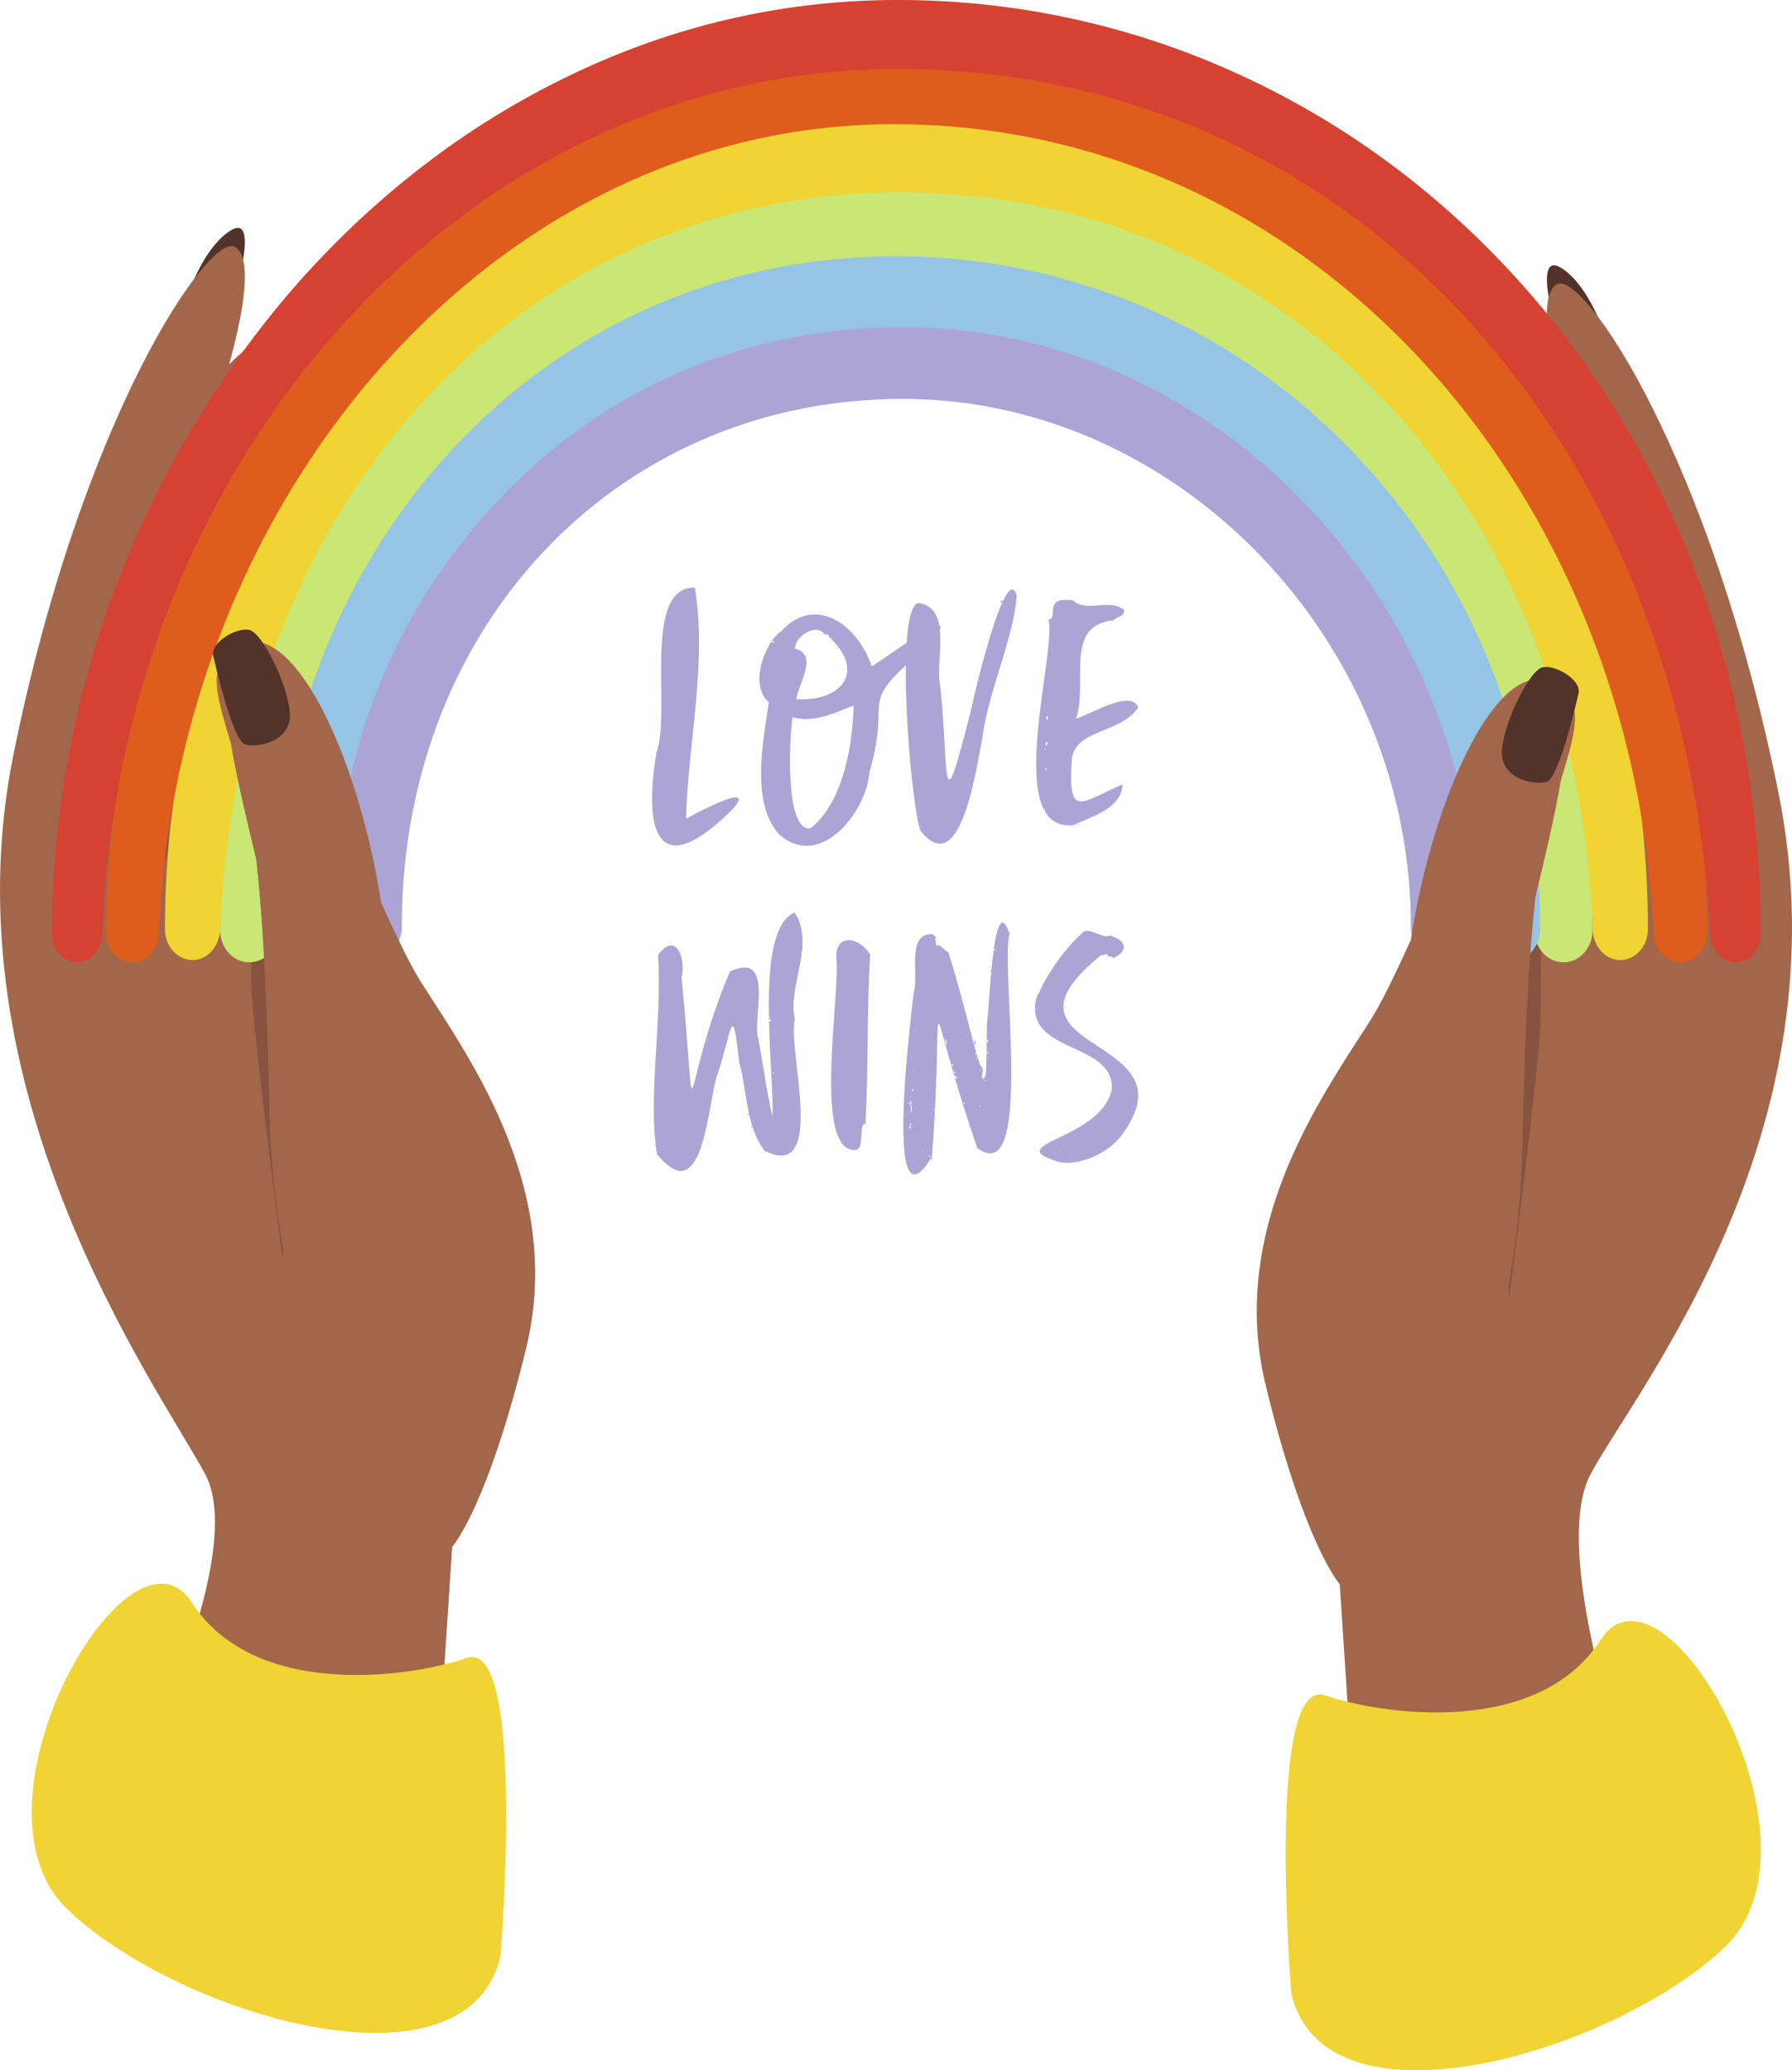 <svg xmlns="http://www.w3.org/2000/svg" width="935.1" height="1080" viewBox="0.015 -0 935.078 1079.975" style=""><g><g data-name="Слой 2"><g data-name="Pride31_456896746"><path fill="#a2674b" d="M795.3 300.1l4.6 233.4 67.8 14.2 9.1-230-81.5-17.6z"></path><path d="M853.9 385.4s-39.5-134.2-89.5-135.6c0 0-15.1-2.9 7.8 43.4s54.3 79.1 36 132.7-15.8 179.6-15.8 179.6l96.5-71z" fill="#a2674b"></path><path d="M798 270.1s15.1 67.6 6.1 120.7 3.5 146.9 3.5 146.9l61.7-15.6a157.2 157.2 0 0 0-16.1-191.5z" fill="#87533f"></path><path d="M841 185.1s-9-34.3-26.1-45.2-.3 40.8-.3 40.8z" fill="#523329"></path><path d="M821 219s-19.9-29.4-39.7-34 13.4 38.6 13.4 38.6z" fill="#523329"></path><path d="M897.1 446.3l-12.7-117.4s-48-120-90.7-134.5 16 80.9 26.7 157.7S758 659 758 659a200.4 200.4 0 0 0 139.1-212.7z" fill="#a2674b"></path><path d="M833.6 232s33.8 156 21.2 204.4 15.3 65.4 15.3 65.4l18.8-62.3s57.4-101.4-55.3-207.5z" fill="#87533f"></path><path d="M863.5 965.2s-58.6-150.3-33.3-196.6S963.5 589 928 413.4 825.9 140.6 812.4 148.3s2.6 62.4 11 87.5 27.9 184.4 26.2 203.7S767.7 589 766 625.7s8.5 359.1 8.5 359.1z" fill="#a2674b"></path><path d="M803.8 420.9s.6 90.8 0 113.4-16.3 142.5-16.3 142.5l-41.9-27.5z" fill="#87533f"></path><path fill="#a2674b" d="M139.7 280.6L135.1 514l-67.8 14.1-9-229.9 81.4-17.6z"></path><path d="M81.1 365.9s39.5-134.2 89.5-135.6c0 0 15.1-2.9-7.8 43.4s-54.3 79.1-36 132.7S142.6 586 142.6 586l-96.5-71z" fill="#a2674b"></path><path d="M137 250.6s-15.1 67.6-6.1 120.7-.3 152-.3 152l-64.9-20.7a157.2 157.2 0 0 1 16.1-191.5z" fill="#87533f"></path><path d="M94 165.6s9-34.3 26.1-45.2.3 40.8.3 40.8z" fill="#523329"></path><path d="M114 199.5s19.9-29.4 39.7-34-13.4 38.6-13.4 38.6z" fill="#523329"></path><path d="M37.9 426.8l12.7-117.4s48-120 90.7-134.5-16 80.9-26.7 157.7 62.5 306.9 62.5 306.9h-.1A200.4 200.4 0 0 1 37.9 426.8z" fill="#a2674b"></path><path d="M101.4 212.4s-28.8 151-16.2 199.4-20.3 70.5-20.3 70.5L46.1 420s-57.4-101.4 55.3-207.6z" fill="#87533f"></path><path d="M58.3 952.9s73.9-137.9 48.6-184.3S-28.5 569.5 7 393.8s102.1-272.7 115.6-265-2.6 62.4-11 87.5-37.5 190-35.9 209.3 91.6 143.9 93.3 180.6-8.5 359-8.5 359z" fill="#a2674b"></path><path d="M131.2 401.4s-.6 90.8 0 113.4 16.3 142.4 16.3 142.4l41.9-27.4z" fill="#87533f"></path><g><path d="M815.9 502c-8.4 0-15.2-7.5-15.2-16.7 0-199.7-150-349.1-332.5-349.1s-323 152.8-323 349.1c0 9.2-6.7 16.7-15.1 16.7s-15.2-7.5-15.2-16.7a415.8 415.8 0 0 1 28.6-153A388.1 388.1 0 0 1 221 208.7c33.1-35.5 71.6-63.3 114.5-82.7a336.8 336.8 0 0 1 139.6-30.1A332.3 332.3 0 0 1 614 126a348.6 348.6 0 0 1 113.1 82.8c67 73 103.9 171.2 103.9 276.5 0 9.2-6.8 16.7-15.1 16.7z" fill="#cae674"></path><path d="M845.5 500.8c-8 0-14.1-7.2-14.4-16-7.9-219.7-157.9-384.5-361.3-384.5-198.2 0-346.1 161.2-354.9 384.5-.4 8.8-6.5 16-14.4 16s-14.4-7.2-14.4-16c0-115.1 39.4-221.5 111-299.8S364.6 64.3 468.2 64.3a371 371 0 0 1 151.1 32c46.7 20.7 92.5 50.5 128.5 88.5 74.7 78.9 112.1 185.4 112.1 300 0 8.8-6.5 16-14.4 16z" fill="#efd433"></path><path d="M876.8 502c-7.6 0-13.4-6.9-13.8-15.4C852.2 255.4 685.1 64.8 466.4 64.8c-207.9 0-374 193.2-383.5 421.8-.3 8.5-6.1 15.4-13.8 15.4s-13.8-6.9-13.8-15.4a482.5 482.5 0 0 1 118.9-315.5c37.9-43 81.8-77 130.5-100.8C356 45.2 410.4 32.5 466.4 32.5a398.5 398.5 0 0 1 163.3 34.7c50.6 22.4 96 54.6 135 95.7 81.2 85.4 126 200.3 126 323.7 0 8.5-6.2 15.4-13.9 15.4z" fill="#de5d1d"></path><path d="M905.6 502c-7.3 0-12.7-6.7-13.2-14.9C879.1 230.9 706.1 36 468.3 36 243.4 36 62.1 238.6 53.5 487.1c-.3 8.2-5.9 14.9-13.2 14.9s-13.2-6.7-13.2-14.9a517.4 517.4 0 0 1 128.2-339.3c40.7-45.9 87.8-82.1 140.1-107.5C350.3 13.5 408.4 0 468.3 0a425.8 425.8 0 0 1 174 36.9c53.8 23.9 102 58.3 143.3 102.1 85.9 91.2 133.2 214.8 133.2 348.1 0 8.2-5.9 14.9-13.2 14.9z" fill="#d64232"></path><path d="M787.6 502c-8.9 0-15.6-8-16.1-17.7C761.3 308.2 638 175.1 467.6 175.1c-167.1 0-287.4 127.8-293.1 309.2-.3 9.7-7.2 17.7-16.1 17.7s-16.2-7.9-16.2-17.7c0-96.5 33.5-185.4 94.4-250.5s142.4-100.1 231-100.1a327.4 327.4 0 0 1 129.2 26.4 331.9 331.9 0 0 1 106.9 73.4c64.5 65.8 100 154.9 100 250.8 0 9.8-7.2 17.7-16.1 17.7z" fill="#95c4e6"></path><path d="M753.2 502c-9.4 0-17-8.4-17-18.8 0-149.1-121.4-275.1-265.1-275.1-149 0-261.4 118.3-261.4 275.1 0 10.4-7.6 18.8-16.9 18.8s-16.6-8.4-17-18.8c-2.8-88.4 30.8-166.8 86.5-224.6s128.9-87.9 208.8-87.9a278.8 278.8 0 0 1 115.8 25.1 303.6 303.6 0 0 1 95 67.9 320.3 320.3 0 0 1 64.4 99.4 314.8 314.8 0 0 1 23.8 120.1c0 10.4-7.6 18.8-16.9 18.8z" fill="#aca4d4"></path></g><path d="M794.4 597.8c.8-39.7 2.6-93.4 6.9-130.4 5-20.5 10-41.7 13.2-60.3 6.8-22.8 11.2-36.7 2.5-45.6-1.2-5.1-3.3-8.5-6.8-9.7-1.8-.6-4 .5-6.5 2.7-25.8-2.6-56.4 63.9-67.5 135.8-8 17.6-15.2 32.6-20.9 41.6-24.4 38.6-75.1 107.6-54.8 190.9s38.6 103.6 38.6 103.6l12.1 184.8h91.4l-15.4-340.7a463.9 463.9 0 0 0 7.2-72.7z" fill="#a2674b"></path><path d="M823.7 361.7s-9.9 44.4-16.7 46.2-25-1.7-23.2-17.5 14.4-40.3 20.8-42.2 20.8 6.3 19.1 13.5z" fill="#523329"></path><g><path d="M140.7 578.3c-.9-39.7-2.7-93.4-7-130.4-5-20.5-10-41.7-13.2-60.3-6.8-22.8-11.2-36.7-2.5-45.6 1.2-5.2 3.4-8.5 6.8-9.7 1.8-.6 4 .4 6.5 2.7 25.8-2.6 56.4 63.9 67.5 135.8 8 17.6 15.2 32.6 20.9 41.6 24.4 38.6 75.1 107.6 54.8 190.9s-38.6 103.6-38.6 103.6l-12.1 184.7h-91.4L147.8 651a465 465 0 0 1-7.1-72.7z" fill="#a2674b"></path><path d="M140.7 578.3c-.9-39.7-2.7-93.4-7-130.4-5-20.5-10-41.7-13.2-60.3-6.8-22.8-11.2-36.7-2.5-45.6 1.2-5.2 3.4-8.5 6.8-9.7 1.8-.6 4 .4 6.5 2.7 25.8-2.6 56.4 63.9 67.5 135.8 8 17.6 15.2 32.6 20.9 41.6 24.4 38.6 75.1 107.6 54.8 190.9s-38.6 103.6-38.6 103.6l-12.1 184.7h-91.4L147.8 651a465 465 0 0 1-7.1-72.7z" fill="#a2674b"></path><path d="M111.3 342.2s9.9 44.4 16.7 46.2 25.1-1.7 23.2-17.6-14.4-40.2-20.8-42.1-20.8 6.3-19.1 13.5z" fill="#523329"></path></g><path d="M261.2 1020.3s13.5-166-17.6-155.4-111 21.3-143.5-28.9-121.9 105.1-65 159.9 208.5 100.5 226.1 24.4z" fill="#efd433"></path><path d="M673.8 1039.8s-13.5-166 17.7-155.4 111.2 21.4 143.7-28.9 122.1 105.1 65.1 159.9-208.8 100.5-226.5 24.4z" fill="#efd433"></path><g fill="#aca4d4"><path d="M362.6 306.5c6.5 39.5-3.6 81.2-4.6 120.6 5.9-3.3 36.7-19.6 24.8-5.5-37 37.3-47.8 17.1-40.3-28.8 8-21-7.8-86.8 20.1-86.3zm23.7 111.1c0-.2.3-.2.4-.2s-.1.2-.4.2z"></path><path d="M482.6 338.3c-36.8 31.3-16.8 22.8-28.9 64.5-1.5 20.6-25.2 50.7-46.4 33.1-15.9-15.8-9.1-49.4-6.1-69.5-11.5-10.4-.1-33.4 6.2-36.8 17.4-19.6 39.8-4.5 47.5 18 11.2-7.1 53.4-38.1 27.7-9.3zm-79.7-2.9c.3.1 1.4-.7.8-1s-.9.5-.8 1zm2.8-3.9c-.6-.2-.5 1.3-.2.2s.5-1 .2-.2zm7.9 42.7c-1.6 9.6-4.3 59.7 9.3 57.9 17-13.3 22-42.9 22.5-64-9.9 3.7-20.1 9.1-31.8 6.1zm18.4-42.5c.8.3.6-.7 0-.6s-1.5-.6-1.7-.2c-3.4-5.8-15.2.2-15.5 7.4 12.4 3.1 2 18.2.7 26.4 23 1.6 37.4-14.2 16.5-33zm-2.5-1.4c.3-.8.5.4.2.2s-.1-.2-.2-.2zm4.5 2.2c-.4.4-.4.6 0 .5s.5-.2 0-.5zm48.6 5.8v.2c-.3 0-.3-.2 0-.2zm0 .2c.3.2.3.3.1.5s-.3.1-.1-.5zm3.1-3.1c-.4.5.1 2-1.1 1.7a1.7 1.7 0 0 1 1.1-1.7zm6.4-9.7c.1-.4.2-.4.2 0s-.1.4-.2 0z"></path><path d="M507.2 368.3c.7-4.2 17.6-75.9 23.3-57.9-1.1 21.6-14.9 50.3-18 75.3-3.2 16-11.4 74.1-32.2 47.6-5.2-14.4-13.8-117.7-.8-118.7 18.1 2.9 8 31 11.2 43.5 4.7 45.5-.2 76.9 16.5 10.2zM478 315c.3-.2.4 0 .4.4s-.4.2-.4-.4zm2.3 116.1c0-.5-.1-.5-.2 0s.2.4.2 0zm26.9-62.8h-.4c.1-.2.2-.2.4 0zm5.3-23.8c.2-.4.2-.4.2 0s0 .4-.2 0zm6.2-19.8a.5.5 0 0 1-.4.2c0-.2.1-.2.4-.2zm4-10.4c-.8-.1-.9-1.1.4-1s-.5.4-.4 1zm0 0c.1 0 .2.1.2.3s-.4-.1-.2-.3z"></path><path d="M586.5 318.1c.4 4-3.7 3.3-5.4 5.5-26.3 2.6-13.1 32.6-19.6 51.3 8.1-2.4 28.7-15.6 32.4-5.8-9.4 14.2-35.1 11-34.7 29.3-1.8 28.9 5.4 19.9 26.5 10.8-.2 12.4-16.3 16.9-25.5 21.2-37.2 4.3-9-88.5-13-107.2 5.6-.9-3.4-12.2 12.7-10 7.2 6.6 18.6-1.3 26.6 4.9zm-44.8 73.7l-.7.2c0-.1.2-.2.7-.2zm-.5-3.3c.2-.5.2-.5 0 .1s-.1.6 0-.1zm3.3 32.8c0 .7.4 0 0 0s-.6.1 0 0zm.9 1.9c0-.8-.2-1.2-.4-1.2s.1 1.2.4 1.2zm-.2-32.2c.7.6.3-.7 0-.6zm.6 10.7a1 1 0 0 0 .4-.8c-.7-.4-1.1.8-.4.8zm.4-12.6c-.1-.5.8-1.3.2-1.8s-1.4 1.3-.2 1.8zm0-13.6c.5.1 1-1.7.4-1.9s-.7.8-.4 1.9zm3.5-7.9c-.1.7-.1.8 0 .2s.1-.6 0-.2zm2.3-52.8c.1.4.2.4.2 0s-.1-.5-.2 0zM562.1 430c.4-.1.6 0 .6.4s-.7.1-.6-.4z"></path><path d="M414.6 476c11.1 16.5-3.9 38.9.2 55.6-4.1 15.3 17.1 84.9-15.7 68.8-10-12.2-9.5-34.1-13.4-46.3-3.5-32.8-3.8-16.7-10.9 5.2-5.8 14.7-6.9 73.2-31.9 42.9-5-28.6 2.7-69.6.5-104.1 9.7-12.9 14.6 2.7 12.3 12 9 92.5-1.6 60.1 25.2-3.3 23.8-11.1 11.4 25.3 14.8 34.9 2.5 13.5 4.3 27.2 7.4 40.9 1-24.9-10-97.1 11.5-106.6zm-72.7 121.7c0-.6.4-.3.4 0zm.2.4c.6.2 1 1.4.4 1.8s.3-1.3-.4-1.8zm31.6-28.9c.5-.2.4.2.4.6s-.4-.3-.4-.6zm12-12.8c.1-.6.2-.6.1.1s-.1.6-.1-.1zm.4 1c.1-.4.2-.4.2 0s-.1.4-.2 0zm4.6 23.8c.6 0-.3.9-.7.6s.4-.3.7-.6zm1.4 6.1c.6.2.7.4.3.7s-.4 0-.3-.7zm2.3 6.5c.4-.3.4-.3.1.1s-.4.3-.1-.1zm7.4-63c.3-.2-.3-1-.3-.8s0 1.2.3.8zm.4 2c0-.3 0-1.8-.6-.8s-.6.9.6.8zm1.1 27.1c.5.7.5-1.4 0-.6zm1.5-22.2c-.1-.1-.1 0-.1.3s.6-.4.1-.3zm13.1-58.6c-.4-.3.5-.2.3 0s-1.1.7-.3 0z"></path><path d="M451.6 586.3c-3.6-.9-.4 12.2-4.6 13.5-23.2 3.2-8.6-80.8-10.5-99-1.4-14.3 11.8-12.3 17.6-2.9-1.9 29.2-.8 59.2-2.5 88.4zm0 0c.3.3.3.5.1.7s-.3 0-.1-.7z"></path><path d="M486.3 603.5c-24.7 40.6-11.8-65.9-9.5-85.8 2.9-9.3-4.2-31.6 10.3-30.3-.1 1.2 1.2.9 1.5 1.8-1.4.1.5 3.6-.2 4.2 2-1.5 4.1 2.3 6.4 3.3 7.1 21.3 14.6 55.1 16.9 59.3 2.7 2.5-.4 4.5 1.4 7.2.7-1.5.8-3.4 1.1-.6.9-8.2.5-26.4 1-30.8 1.2-6.8 3.2-69.7 11.6-44.6-4.9 17.6 12.9 133.8-16.8 111.7-29.4-85.1-16.5-89.3-23.7 4.6zM474.5 576c0-.3.6-.3 0-.6s-.6.3 0 .6zm.6 12.8c-.1-.5.7-1.1 0-1.5s-.9 1.2 0 1.5zm-.2-2.1c1 .3.7-.8 0-.8zm.2-6.2c1.3-.6.1-2.6.9-3.7-1.7.3.5-2.2-.9-2.5-.3 2.3.7 4 0 6.2zm.2-8.6c.2.5.2.5.2.1s0-.6-.2-.1zm.7-20.7a.3.3 0 0 0-.5 0c.3-.1.5.6.5 0zm0 17.8c.8.7.8-1.4 0-.7zm.8-10.6c.1.6.2.6.2.1s-.1-.5-.2-.1zm.4-19c.3.4.4.4.4 0s-.1-.4-.4 0zm.4-1.8c0-.4-.1-.4-.2 0s.2.4.2 0zm-.2 50c.1.4.2.4.2 0s-.1-.5-.2 0zm2.5-7.5c.1.4.2.4.2-.1s-.1-.4-.2.1zm1.2 20.5c.3.2.4.2.4-.1s-.1-.3-.4.1zm3.5-2.5c-.2.3-.2.3.1 0s.3-.3-.1 0zm.9 5.4c0-.5-.2-.7-.7-.7s.2.8.7.7zm.8 0c-.4.2.5 2.1-.4 1.8.7-.8-.6-1.2.4-1.8zm.8-24.6c.3.4.4.4.4 0s-.1-.4-.4 0zm0 22.1c.3-.4.4-.4.4 0s-.1.4-.4 0zm.2-17c1.6.1-.2-1.3.8-1.8-1.5 0 0 1.1-.8 1.8zm1.9-48.3c0 .1-.2.2-.4.2s.1.1.4-.2zm0-41.7c.1.4.2.4.2 0s-.1-.4-.2 0zm4.7 51c.3-1 .1-2.8-1-3.3.6 1.2.4 2.3 1 3.3zm3.5 11.2a1.5 1.5 0 0 0-1-1.5c.6.5.1 1.5 1 1.5zm.2 1.8q.3.6.3 0t-.3 0zm.9 2.1c-.3-.3 0-1.4-.6-1s0 .7.6 1zm1 2.5c-.7-.3-.1-1.3-1-1.3s.4 1.9 1 1.3zm.6 3.2c-.1-.1-.2 0-.2.3s.6-.1.2-.3zm3.1 10.2c.6-.2.1-1.2-.4-.8a1.2 1.2 0 0 0 .4.8zm2.7 10.9c.3-.2.4-.1.2.4s-.5-.1-.2-.4zm.2.4c.5.1.6.6 0 .5zm2.3-44.8c.9.6.5 2 .8 2.9-.8-.7-.8-2-.8-2.9zm.6 7.7c.6.4.6-1.2 0-.9zm.4 1.4q-.1 1 .3.6t-.3-.6zm1.7 25.8c.5.2.4-.2.4-.6s-.4.3-.4.6zm.8-18.8c0-.1-.1-.3-.4-.6s.1.8.4.6zm.2.7c-.3 0-.4 0-.4.2s.4-.4.4-.2zm0-1.5c-.1.7-.1.8 0 .2s.1-.6 0-.2zm2.3 6.6c-.1-.3.2-1.5-.4-.8a1 1 0 0 0 .4.8zm1-13.4c-.3 0-.4.1-.4.2s.4 0 .4-.2zm.2-7.4c0-.9-.1-1.3-.4-1.5s-.5 1.8.4 1.5zm-.4 5.9c.6.8.6-1.7 0-1zm.8-30.1c.4.3.6.2.5-.1s-.2-.3-.5.1zm0 1.6c.2.5.2.4.2-.1s0-.4-.2.1zm.7-15c.5 0 .8.2.8.8s-.8-.3-.8-.8zm.8-5.8c.1-.6.2-.6.2-.1s-.1.5-.2.1zm1.4-4.4c.4 0 .8.1.6-.4s-.7-.1-.6.4zm7.9-3.9c.3.1.4 0 .4-.4s-.5.1-.4.4z"></path><path d="M579.2 488c9.1 2.7 9.5 8.4 1.7 11.8-1.5-1.6-3 .1-3.1-2.3a9.4 9.4 0 0 1-3.3.8c-63.6 51.8 51.7 40.5 10.1 94.8-9 10.9-25.9 16.1-34.5 12.2-26.3-8.8 24-11 30-36.7 2.1-24.9-44.3-18.9-39.7-46.3 4.4-12.1 14-26.4 25.2-36.4 3.9-1.6 10.4 4 13.6 2.1zm-38.8 38.4c.4.1.5 0 .4-.4s-.5 0-.4.4zm.2-5.4c.6-.7.6 1.4 0 .7zm.9-1.2c-.3 1.9-.8-1.1.3-1a1.5 1.5 0 0 0-.3 1zm10.7 81.2c.2.4.4.4.4 0s-.2-.4-.4 0zm5.8 2.5c.1.4.2.4.2 0s-.1-.5-.2 0zm1 1.8a1 1 0 0 0 .8-.4c-.4 0-.7.1-.8.4z"></path></g></g></g></g></svg>